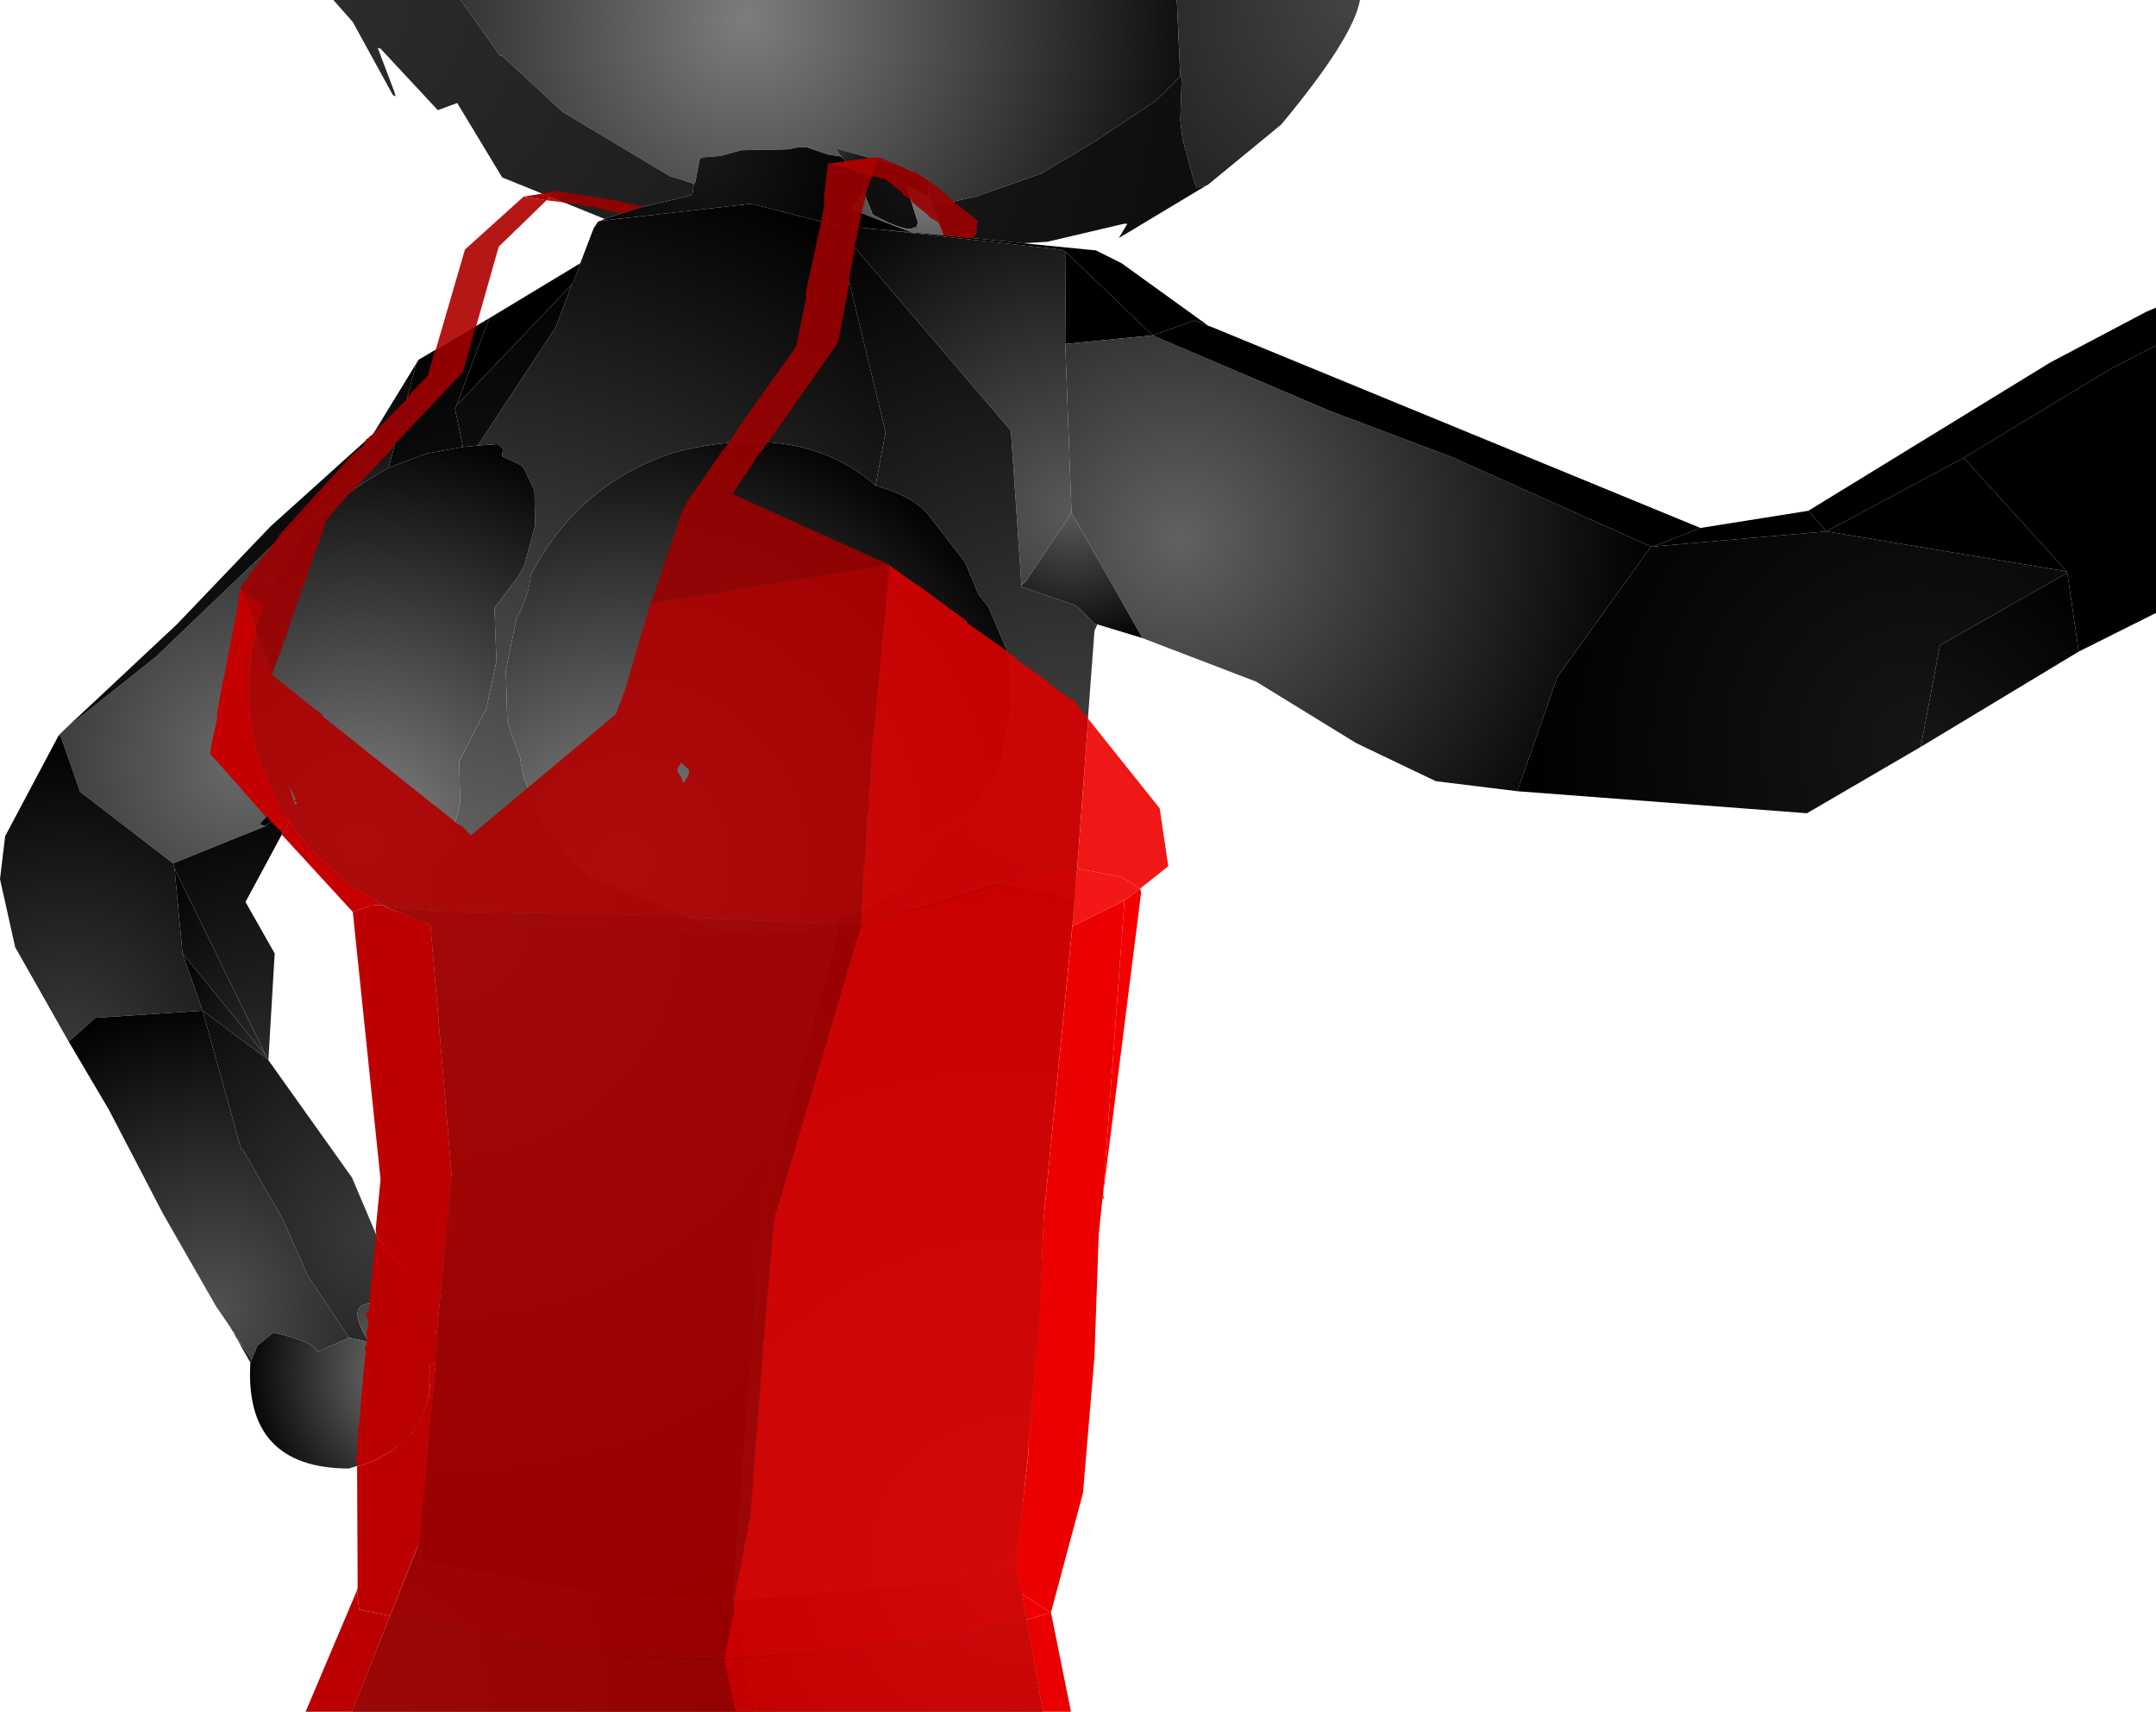 <?xml version="1.0" encoding="UTF-8" standalone="no"?>
<svg xmlns:xlink="http://www.w3.org/1999/xlink" height="299.1px" width="376.75px" xmlns="http://www.w3.org/2000/svg">
  <g transform="matrix(1.0, 0.0, 0.0, 1.0, 377.65, 300.0)">
    <path d="M-297.15 -300.0 L-172.0 -300.0 -171.4 -286.65 -175.65 -282.4 -186.4 -275.25 -195.75 -269.65 -207.15 -265.65 -214.65 -264.0 -215.4 -266.15 -215.4 -268.65 -215.9 -268.75 -219.75 -270.75 -225.15 -272.25 -231.75 -274.15 -230.65 -272.65 -233.0 -273.0 -236.65 -274.25 -238.25 -274.25 -240.0 -273.9 -248.15 -273.75 -251.75 -272.75 -255.0 -272.5 -255.4 -272.15 -256.15 -268.15 -256.4 -267.9 -260.65 -269.25 -279.4 -280.5 -289.9 -290.25 -290.25 -290.25 -297.15 -300.0" fill="url(#gradient0)" fill-rule="evenodd" stroke="none"/>
    <path d="M-172.0 -300.0 L-140.0 -300.0 Q-141.15 -293.4 -153.75 -278.25 L-166.65 -267.65 -166.75 -267.65 -168.5 -267.25 -168.9 -268.0 -171.0 -275.65 -171.4 -279.0 -171.15 -286.5 -171.4 -286.65 -172.0 -300.0" fill="url(#gradient1)" fill-rule="evenodd" stroke="none"/>
    <path d="M-272.0 -261.75 L-289.9 -269.0 -297.75 -282.0 -301.15 -280.75 -311.15 -291.5 -311.65 -291.65 -308.75 -284.0 -308.5 -283.15 -309.0 -283.4 -316.0 -296.15 -319.4 -300.0 -297.15 -300.0 -290.25 -290.25 -289.9 -290.25 -279.4 -280.5 -260.65 -269.25 -256.4 -267.9 -256.65 -266.0 -257.4 -265.75 -266.15 -263.65 -272.0 -261.75 M-166.75 -267.65 L-182.15 -258.4 -180.65 -260.9 -181.25 -260.9 -194.65 -257.75 -198.9 -257.5 -212.75 -258.9 -214.65 -264.0 -207.15 -265.65 -195.75 -269.65 -186.4 -275.25 -175.65 -282.4 -171.4 -286.65 -171.15 -286.5 -171.4 -279.0 -171.0 -275.65 -168.9 -268.0 -168.5 -267.25 -166.75 -267.65" fill="url(#gradient2)" fill-rule="evenodd" stroke="none"/>
    <path d="M-272.75 -261.4 L-272.0 -261.75 -266.15 -263.65 -257.4 -265.75 -256.65 -266.0 -256.4 -267.9 -256.15 -268.15 -255.4 -272.15 -255.0 -272.5 -251.75 -272.75 -248.15 -273.75 -240.0 -273.9 -238.25 -274.25 -236.65 -274.25 -233.0 -273.0 -230.65 -272.65 -226.75 -268.25 -226.75 -266.5 -228.75 -263.4 -231.65 -260.65 -246.4 -264.4 -272.75 -261.4" fill="url(#gradient3)" fill-rule="evenodd" stroke="none"/>
    <path d="M-226.75 -268.25 L-230.65 -272.65 -231.75 -274.15 -225.15 -272.25 -226.75 -268.25" fill="url(#gradient4)" fill-rule="evenodd" stroke="none"/>
    <path d="M-226.75 -266.5 L-226.75 -268.25 -225.15 -272.25 -219.75 -270.75 -215.9 -268.75 -216.15 -266.0 -218.75 -267.5 -219.15 -267.15 -217.25 -261.15 -217.5 -260.25 -217.9 -260.25 Q-219.15 -259.25 -225.15 -262.5 L-226.75 -266.5" fill="url(#gradient5)" fill-rule="evenodd" stroke="none"/>
    <path d="M-215.9 -268.75 L-215.4 -268.65 -215.4 -266.15 -215.65 -265.75 -216.15 -266.0 -215.9 -268.75" fill="url(#gradient6)" fill-rule="evenodd" stroke="none"/>
    <path d="M-214.65 -264.0 L-212.75 -258.9 -218.4 -259.4 -228.75 -263.4 -226.75 -266.5 -225.15 -262.5 Q-219.15 -259.25 -217.9 -260.25 L-217.5 -260.25 -217.25 -261.15 -219.15 -267.15 -218.75 -267.5 -216.15 -266.0 -215.65 -265.75 -215.4 -266.15 -214.65 -264.0" fill="url(#gradient7)" fill-rule="evenodd" stroke="none"/>
    <path d="M-228.75 -263.4 L-218.4 -259.4 -223.9 -259.9 -224.15 -259.9 -225.0 -260.0 -225.4 -260.0 -226.15 -260.15 -226.65 -260.15 -227.25 -260.25 -227.9 -260.25 -228.4 -260.4 -229.15 -260.4 -229.5 -260.5 -231.65 -260.65 -228.75 -263.4" fill="url(#gradient8)" fill-rule="evenodd" stroke="none"/>
    <path d="M-276.25 -254.0 L-273.9 -260.15 -273.15 -261.25 -272.9 -261.4 -272.75 -261.4 -246.4 -264.4 -231.65 -260.65 -231.4 -260.25 -232.75 -260.15 -231.15 -258.65 -222.9 -224.5 -224.65 -215.15 Q-237.75 -226.65 -260.0 -220.9 -276.65 -215.4 -284.9 -199.5 -285.15 -196.15 -287.4 -191.9 L-289.25 -182.9 -289.0 -173.9 -286.75 -167.5 -286.15 -164.15 -282.75 -156.25 -277.15 -149.0 -273.9 -146.4 -264.0 -142.75 -253.5 -138.0 -251.25 -137.5 -265.65 -137.75 -300.15 -139.25 -301.4 -138.65 -302.5 -141.9 -304.0 -144.65 Q-302.5 -145.65 -302.15 -149.25 L-299.65 -152.15 -297.65 -157.75 -297.25 -159.9 -297.4 -167.0 -292.65 -176.25 -290.9 -184.5 -291.25 -193.75 -287.0 -199.4 -286.0 -201.25 -284.15 -208.15 -284.25 -214.25 -286.0 -218.0 -286.65 -218.75 -289.9 -220.25 -289.75 -221.65 -290.75 -222.4 -294.15 -222.15 -280.5 -242.9 -277.75 -250.25 -277.5 -250.65 -276.25 -253.9 -276.25 -254.0 M-231.4 -139.65 L-231.25 -137.15 -237.9 -137.25 -233.25 -138.5 -231.4 -139.65 M-302.5 -138.4 L-302.15 -138.25 -302.4 -138.15 -302.5 -138.4" fill="url(#gradient9)" fill-rule="evenodd" stroke="none"/>
    <path d="M-292.15 -244.4 L-276.25 -254.0 -276.25 -253.9 -277.5 -250.65 -277.75 -250.25 -297.9 -229.15 -292.15 -244.4" fill="url(#gradient10)" fill-rule="evenodd" stroke="none"/>
    <path d="M-304.9 -236.5 L-304.5 -237.15 -292.15 -244.4 -297.9 -229.15 -298.15 -228.65 -296.75 -221.9 -303.15 -220.75 -309.75 -218.25 -304.9 -236.5" fill="url(#gradient11)" fill-rule="evenodd" stroke="none"/>
    <path d="M-367.4 -171.5 L-366.4 -172.5 -350.4 -185.25 -316.4 -217.75 -315.9 -218.65 -315.75 -218.75 -315.65 -219.0 -312.9 -223.65 -312.4 -224.25 -304.9 -236.5 -309.75 -218.25 Q-328.0 -208.25 -332.75 -191.4 -336.9 -173.0 -329.0 -159.25 L-331.15 -157.25 -332.25 -156.0 -331.25 -155.65 -347.4 -149.15 -363.65 -161.65 -367.0 -171.25 -367.4 -171.5" fill="url(#gradient12)" fill-rule="evenodd" stroke="none"/>
    <path d="M-312.75 -223.9 L-312.4 -224.25 -312.9 -223.65 -312.75 -223.9" fill="url(#gradient13)" fill-rule="evenodd" stroke="none"/>
    <path d="M-366.4 -172.5 L-346.75 -190.9 -330.4 -208.0 -312.75 -223.9 -312.9 -223.65 -315.65 -219.0 -315.75 -218.75 -315.9 -218.65 -316.4 -217.75 -350.4 -185.25 -366.4 -172.5" fill="url(#gradient14)" fill-rule="evenodd" stroke="none"/>
    <path d="M-223.9 -259.9 L-192.4 -256.4 -191.4 -256.0 -191.5 -239.9 -190.4 -210.4 -198.4 -198.4 -199.15 -197.75 -201.0 -224.75 -229.9 -258.65 -229.25 -259.65 -228.0 -259.75 -228.15 -260.0 -231.4 -260.25 -231.65 -260.65 -229.5 -260.5 -229.15 -260.4 -228.4 -260.4 -227.9 -260.25 -227.25 -260.25 -226.65 -260.15 -226.15 -260.15 -225.4 -260.0 -225.0 -260.0 -224.15 -259.9 -223.9 -259.9" fill="url(#gradient15)" fill-rule="evenodd" stroke="none"/>
    <path d="M-198.9 -257.5 L-186.15 -256.25 -181.65 -254.0 -166.4 -243.0 -168.9 -244.0 -176.25 -241.4 -191.4 -256.0 -192.4 -256.4 -223.9 -259.9 -218.4 -259.4 -212.75 -258.9 -198.9 -257.5" fill="url(#gradient16)" fill-rule="evenodd" stroke="none"/>
    <path d="M-191.4 -256.0 L-176.25 -241.4 -191.5 -239.9 -191.4 -256.0" fill="url(#gradient17)" fill-rule="evenodd" stroke="none"/>
    <path d="M-112.5 -161.75 L-126.75 -163.5 -140.65 -170.15 -158.15 -180.9 -178.0 -188.5 -190.4 -210.4 -191.5 -239.9 -176.25 -241.4 -145.4 -228.25 -124.0 -220.15 -89.15 -204.5 -105.5 -181.75 -112.5 -161.75" fill="url(#gradient18)" fill-rule="evenodd" stroke="none"/>
    <path d="M-231.15 -258.65 L-232.75 -260.15 -231.4 -260.25 -228.15 -260.0 -228.0 -259.75 -229.25 -259.65 -229.9 -258.65 -231.15 -258.65" fill="url(#gradient19)" fill-rule="evenodd" stroke="none"/>
    <path d="M-186.4 -189.75 L-189.9 -142.75 -193.65 -144.25 -203.4 -145.75 -231.25 -137.15 -231.4 -139.65 -227.0 -140.75 -220.5 -145.0 -215.15 -151.65 -214.4 -153.5 -207.25 -159.15 -202.9 -165.9 -201.0 -175.75 -201.25 -184.4 -201.65 -186.25 -204.9 -193.9 -206.65 -196.15 -209.0 -201.75 -215.4 -210.0 Q-218.0 -213.25 -224.65 -215.15 L-222.9 -224.5 -231.15 -258.65 -229.9 -258.65 -201.0 -224.75 -199.15 -197.75 -199.25 -197.5 -190.25 -194.4 Q-189.65 -194.5 -186.4 -191.0 L-186.4 -189.75" fill="url(#gradient20)" fill-rule="evenodd" stroke="none"/>
    <path d="M-224.65 -215.15 Q-218.0 -213.25 -215.4 -210.0 L-209.0 -201.75 -206.65 -196.15 -204.9 -193.9 -201.65 -186.25 -201.25 -184.4 -201.0 -175.75 -202.9 -165.9 -207.25 -159.15 -214.4 -153.5 -215.15 -151.65 -220.5 -145.0 -227.0 -140.75 -231.4 -139.65 -233.25 -138.5 -237.9 -137.25 -245.75 -136.75 -251.25 -137.5 -253.5 -138.0 -264.0 -142.75 -273.9 -146.4 -277.15 -149.0 -282.75 -156.25 -286.15 -164.15 -286.75 -167.5 -289.0 -173.9 -289.25 -182.9 -287.4 -191.9 Q-285.15 -196.15 -284.9 -199.5 -276.65 -215.4 -260.0 -220.9 -237.75 -226.65 -224.65 -215.15" fill="url(#gradient21)" fill-rule="evenodd" stroke="none"/>
    <path d="M-304.5 -30.0 L-301.5 -61.9 -301.75 -62.9 -301.4 -63.15 -301.4 -66.15 -298.75 -95.0 -302.4 -138.15 -302.15 -138.25 -301.4 -138.65 -300.15 -139.25 -265.65 -137.75 -251.25 -137.5 -245.75 -136.75 -237.9 -137.25 -231.25 -137.15 -244.15 -90.0 -249.65 -20.4 -270.5 -21.0 -304.0 -27.25 -304.0 -29.0 -304.5 -30.0" fill="url(#gradient22)" fill-rule="evenodd" stroke="none"/>
    <path d="M-309.75 -218.25 L-303.15 -220.75 -296.75 -221.9 -294.15 -222.15 -290.75 -222.4 -289.75 -221.65 -289.9 -220.25 -286.65 -218.75 -286.0 -218.0 -284.25 -214.25 -284.15 -208.15 -286.0 -201.25 -287.0 -199.4 -291.25 -193.75 -290.9 -184.5 -292.65 -176.25 -297.4 -167.0 -297.25 -159.9 -297.65 -157.75 -299.65 -152.15 -302.15 -149.25 Q-302.5 -145.65 -304.0 -144.65 L-302.5 -141.9 -301.4 -138.65 -302.15 -138.25 -302.5 -138.4 Q-320.75 -144.9 -327.15 -156.5 L-328.25 -158.15 -328.75 -158.9 -329.0 -159.25 Q-336.9 -173.0 -332.75 -191.4 -328.0 -208.25 -309.75 -218.25" fill="url(#gradient23)" fill-rule="evenodd" stroke="none"/>
    <path d="M-296.75 -221.9 L-298.15 -228.65 -297.9 -229.15 -277.75 -250.25 -280.5 -242.9 -294.15 -222.15 -296.75 -221.9" fill="url(#gradient24)" fill-rule="evenodd" stroke="none"/>
    <path d="M-80.5 -207.75 L-88.75 -204.5 -89.15 -204.5 -124.0 -220.15 -145.4 -228.25 -176.25 -241.4 -168.9 -244.0 -166.4 -243.0 -166.25 -243.0 -80.5 -207.75" fill="url(#gradient25)" fill-rule="evenodd" stroke="none"/>
    <path d="M-88.75 -204.5 L-58.5 -207.15 -16.5 -200.15 -16.4 -199.9 -38.65 -187.25 -42.0 -169.5 -61.9 -157.9 -112.5 -161.75 -105.5 -181.75 -89.15 -204.5 -88.75 -204.5" fill="url(#gradient26)" fill-rule="evenodd" stroke="none"/>
    <path d="M-178.0 -188.5 L-185.9 -190.9 -186.25 -191.0 -186.4 -191.0 Q-189.65 -194.5 -190.25 -194.4 L-199.25 -197.5 -199.15 -197.75 -198.4 -198.4 -190.4 -210.4 -178.0 -188.5" fill="url(#gradient27)" fill-rule="evenodd" stroke="none"/>
    <path d="M-61.65 -210.75 L-58.5 -207.15 -88.75 -204.5 -80.5 -207.75 -61.65 -210.75" fill="url(#gradient28)" fill-rule="evenodd" stroke="none"/>
    <path d="M-58.5 -207.15 L-61.65 -210.75 -19.4 -236.65 -2.65 -245.5 -0.9 -246.25 -0.9 -239.65 -8.9 -235.5 -34.5 -220.0 -58.5 -207.15" fill="url(#gradient29)" fill-rule="evenodd" stroke="none"/>
    <path d="M-34.5 -220.0 L-8.9 -235.5 -0.9 -239.65 -0.9 -192.9 -14.4 -186.15 -16.4 -199.9 -16.5 -200.15 -34.5 -220.0" fill="url(#gradient30)" fill-rule="evenodd" stroke="none"/>
    <path d="M-58.5 -207.15 L-34.5 -220.0 -16.5 -200.15 -58.5 -207.15" fill="url(#gradient31)" fill-rule="evenodd" stroke="none"/>
    <path d="M-16.4 -199.9 L-14.4 -186.15 -42.0 -169.5 -38.65 -187.25 -16.4 -199.9" fill="url(#gradient32)" fill-rule="evenodd" stroke="none"/>
    <path d="M-185.9 -190.9 L-186.4 -189.75 -186.4 -191.0 -186.25 -191.0 -185.9 -190.9" fill="url(#gradient33)" fill-rule="evenodd" stroke="none"/>
    <path d="M-365.65 -118.0 L-375.0 -134.5 -377.65 -146.4 -376.75 -153.9 -367.4 -171.5 -367.0 -171.25 -363.65 -161.65 -347.4 -149.15 -347.15 -148.25 -345.75 -133.4 -342.25 -123.4 -361.0 -122.15 -365.65 -118.0" fill="url(#gradient34)" fill-rule="evenodd" stroke="none"/>
    <path d="M-336.75 -67.0 L-336.75 -67.15 -337.0 -67.4 -337.5 -68.25 -339.9 -71.75 -349.15 -87.9 -358.65 -106.15 -365.65 -118.0 -361.0 -122.15 -342.25 -123.4 -335.5 -99.15 -335.15 -99.0 -328.25 -87.0 -323.9 -77.15 -316.65 -66.25 -322.25 -63.75 Q-322.5 -65.5 -329.9 -67.15 L-332.65 -64.9 -333.65 -62.5 -335.0 -64.4 -336.75 -67.0" fill="url(#gradient35)" fill-rule="evenodd" stroke="none"/>
    <path d="M-342.25 -123.4 L-345.75 -133.4 -331.15 -115.5 -331.0 -115.0 -342.25 -123.4" fill="url(#gradient36)" fill-rule="evenodd" stroke="none"/>
    <path d="M-345.75 -133.4 L-347.15 -148.25 -331.15 -115.5 -345.75 -133.4" fill="url(#gradient37)" fill-rule="evenodd" stroke="none"/>
    <path d="M-328.25 -158.15 L-327.15 -156.5 -334.75 -142.4 -329.65 -133.4 -330.75 -114.75 -331.0 -115.0 -331.15 -115.5 -347.15 -148.25 -347.4 -149.15 -331.25 -155.65 -328.25 -158.15" fill="url(#gradient38)" fill-rule="evenodd" stroke="none"/>
    <path d="M-328.75 -158.9 L-328.25 -158.15 -331.25 -155.65 -332.25 -156.0 -331.15 -157.25 -328.75 -158.9" fill="url(#gradient39)" fill-rule="evenodd" stroke="none"/>
    <path d="M-329.0 -159.25 L-328.75 -158.9 -331.15 -157.25 -329.0 -159.25" fill="url(#gradient40)" fill-rule="evenodd" stroke="none"/>
    <path d="M-330.75 -114.75 L-316.15 -94.25 -311.65 -83.65 -303.9 -74.0 -301.4 -66.15 -301.4 -63.15 -301.75 -62.9 -303.15 -63.15 Q-306.5 -71.4 -311.9 -72.25 -317.75 -72.65 -313.15 -65.5 L-316.65 -66.25 -323.9 -77.15 -328.25 -87.0 -335.15 -99.0 -335.5 -99.15 -342.25 -123.4 -331.0 -115.0 -330.75 -114.75" fill="url(#gradient41)" fill-rule="evenodd" stroke="none"/>
    <path d="M-189.9 -142.75 L-195.25 -88.0 -196.0 -67.9 -199.9 -26.75 -215.4 -23.4 -249.65 -20.4 -244.15 -90.0 -231.25 -137.15 -203.4 -145.75 -193.65 -144.25 -189.9 -142.75" fill="url(#gradient42)" fill-rule="evenodd" stroke="none"/>
    <path d="M-199.9 -26.75 L-195.4 -0.9 -245.5 -0.9 -249.65 -20.4 -215.4 -23.4 -199.9 -26.75" fill="url(#gradient43)" fill-rule="evenodd" stroke="none"/>
    <path d="M-336.15 -65.9 L-336.15 -66.0 -336.4 -66.25 -336.75 -67.0 -335.0 -64.4 -336.15 -65.9" fill="url(#gradient44)" fill-rule="evenodd" stroke="none"/>
    <path d="M-333.9 -61.9 L-336.15 -65.9 -335.0 -64.4 -333.65 -62.5 -333.9 -61.9" fill="url(#gradient45)" fill-rule="evenodd" stroke="none"/>
    <path d="M-302.65 -61.5 Q-301.15 -47.65 -316.75 -43.4 -335.0 -43.5 -333.9 -61.9 L-333.65 -62.5 -332.65 -64.9 -329.9 -67.15 Q-322.5 -65.5 -322.25 -63.75 L-316.65 -66.25 -313.15 -65.5 Q-317.75 -72.65 -311.9 -72.25 -306.5 -71.4 -303.15 -63.15 L-302.65 -61.5" fill="url(#gradient46)" fill-rule="evenodd" stroke="none"/>
    <path d="M-301.5 -61.9 L-302.65 -61.5 -303.15 -63.15 -301.75 -62.9 -301.5 -61.9" fill="url(#gradient47)" fill-rule="evenodd" stroke="none"/>
    <path d="M-245.5 -0.9 L-316.15 -0.9 -304.5 -30.0 -304.0 -29.0 -304.0 -27.25 -270.5 -21.0 -249.65 -20.4 -245.5 -0.9" fill="url(#gradient48)" fill-rule="evenodd" stroke="none"/>
    <path d="M-233.0 -271.4 L-225.75 -272.4 -224.0 -272.5 -224.25 -272.0 -225.25 -269.15 -228.25 -269.9 -228.5 -270.15 -233.0 -271.4" fill="#a90000" fill-rule="evenodd" stroke="none"/>
    <path d="M-224.0 -272.5 L-219.5 -270.65 -219.5 -270.5 -218.15 -270.0 -217.75 -270.0 -214.4 -267.75 -211.75 -265.5 -211.0 -264.75 -206.75 -261.4 -206.9 -261.0 -207.0 -259.15 -207.65 -258.4 -210.0 -258.5 -210.65 -258.65 -212.75 -258.9 -213.65 -261.15 -215.15 -262.0 -215.75 -262.65 -218.25 -264.65 -218.4 -264.9 -218.4 -265.15 -218.65 -265.25 -219.75 -265.9 -219.9 -266.25 -222.9 -268.65 -224.9 -269.15 -225.25 -269.15 -225.4 -268.9 -226.4 -266.15 -226.4 -265.5 -227.15 -262.75 -227.15 -262.65 -227.9 -258.65 -228.4 -256.9 -228.25 -256.5 -229.25 -251.65 -229.25 -250.4 -231.15 -240.4 -231.65 -239.5 -243.65 -222.4 -243.75 -222.4 -244.65 -221.0 -244.9 -220.9 -247.4 -217.0 -247.65 -216.75 -249.65 -213.65 -238.75 -208.75 -238.25 -208.65 -238.0 -208.4 -222.4 -201.4 -248.4 -197.15 -249.0 -196.9 -263.9 -194.65 -262.4 -198.9 -262.5 -199.15 -262.25 -199.4 -258.4 -210.9 -256.65 -213.75 -256.4 -214.0 -251.25 -221.5 -251.0 -221.65 -249.25 -224.25 -249.15 -224.5 -238.5 -239.5 -236.75 -248.15 -236.9 -248.65 -234.15 -261.25 -234.15 -261.4 -233.65 -264.0 -233.65 -265.65 -233.0 -271.4 -228.5 -270.15 -228.25 -269.9 -225.25 -269.15 -224.25 -272.0 -224.0 -272.5 M-280.5 -266.65 L-270.15 -265.0 -269.9 -264.9 -265.25 -263.9 -265.75 -263.65 -269.25 -262.65 -274.15 -263.9 -278.65 -264.5 -279.25 -264.65 -281.5 -265.65 -280.5 -266.65" fill="#9b0000" fill-opacity="0.91" fill-rule="evenodd" stroke="none"/>
    <path d="M-222.4 -201.4 L-222.25 -201.25 -222.25 -200.5 -222.5 -198.9 -222.5 -198.5 -223.25 -190.5 -223.5 -189.15 -223.4 -189.0 -225.0 -171.65 -225.25 -170.4 -225.65 -162.25 -225.9 -161.9 -225.75 -159.4 -226.15 -157.5 -226.5 -149.25 -226.75 -148.4 -226.9 -143.65 -227.0 -143.65 -227.0 -141.75 -227.15 -140.75 -227.25 -138.25 -265.5 -140.15 -301.15 -140.75 -301.4 -140.9 -302.15 -140.9 -304.25 -141.15 -304.75 -141.25 -308.5 -141.5 -309.15 -141.65 -309.75 -141.65 -310.65 -141.75 -311.0 -141.9 -311.15 -142.15 -317.65 -146.15 -318.15 -146.75 -323.9 -152.15 -324.25 -152.75 -327.15 -156.5 -329.0 -159.25 -329.0 -159.75 -332.25 -166.9 -332.25 -167.25 -332.5 -167.65 -333.0 -169.4 -334.0 -175.25 -333.9 -176.25 -334.0 -176.75 -334.15 -183.75 -333.75 -184.75 -333.9 -185.0 -332.9 -189.65 -332.15 -188.25 -332.25 -187.75 -331.25 -185.5 -331.15 -185.4 -331.15 -185.0 -330.0 -182.5 -330.0 -182.0 -322.5 -176.0 -321.4 -175.25 -321.15 -174.75 -301.9 -159.4 -301.65 -159.25 -298.25 -156.5 -298.25 -156.4 -296.65 -155.4 -295.4 -154.0 -270.0 -175.25 -268.65 -178.9 -268.5 -179.15 -265.5 -189.5 -265.4 -189.75 -264.15 -194.0 -263.9 -194.65 -249.0 -196.9 -248.4 -197.15 -222.4 -201.4 M-326.25 -159.9 L-326.0 -159.4 -325.75 -159.75 -326.0 -159.9 -326.25 -160.0 -326.0 -160.4 -327.25 -162.9 -326.25 -160.0 -326.25 -159.9 M-258.65 -164.25 L-258.25 -163.25 -258.15 -163.25 -257.5 -164.25 -257.4 -164.5 -257.25 -164.75 -257.25 -165.5 -258.65 -166.75 -258.9 -166.25 -259.0 -166.15 -259.15 -165.9 -259.25 -165.65 -259.25 -165.15 -258.65 -164.25" fill="#b00000" fill-opacity="0.91" fill-rule="evenodd" stroke="none"/>
    <path d="M-283.0 -266.15 L-280.5 -266.65 -281.5 -265.65 -283.0 -266.15" fill="#ac0000" fill-rule="evenodd" stroke="none"/>
    <path d="M-286.15 -265.65 L-283.0 -266.15 -281.5 -265.65 -282.15 -265.0 -286.15 -265.65" fill="#ad0000" fill-rule="evenodd" stroke="none"/>
    <path d="M-301.5 -238.9 L-296.4 -256.4 -286.15 -265.65 -282.15 -265.0 -290.5 -256.9 -294.4 -243.15 -294.5 -243.0 -301.5 -238.9" fill="#ae0000" fill-opacity="0.91" fill-rule="evenodd" stroke="none"/>
    <path d="M-335.65 -197.0 L-335.4 -197.9 -334.25 -199.0 -334.25 -199.4 -329.15 -205.9 -328.75 -206.65 -316.0 -220.65 -314.15 -222.15 -313.65 -223.25 -313.25 -223.5 -312.9 -223.9 -312.75 -223.9 -312.4 -224.25 -312.25 -224.5 -306.65 -230.15 -306.25 -230.9 -302.75 -234.5 -302.75 -234.9 -301.65 -238.75 -301.5 -238.9 -294.5 -243.0 -296.75 -235.0 -308.65 -222.4 -309.0 -221.75 -315.65 -214.65 -315.9 -214.25 -316.65 -213.75 -320.5 -209.25 -320.75 -209.0 -320.75 -208.65 -322.25 -204.25 -322.5 -203.9 -324.65 -197.5 -324.9 -197.0 -327.9 -188.15 -328.25 -187.65 -328.15 -187.4 -330.0 -182.5 -331.15 -185.0 -331.15 -185.4 -331.25 -185.5 -332.25 -187.75 -332.15 -188.25 -332.9 -189.65 -332.9 -190.4 -332.65 -191.9 -332.4 -192.15 -332.0 -193.0 -331.65 -194.15 -333.4 -195.4 -333.65 -195.75 -335.25 -196.75 -335.65 -197.0" fill="#9e0000" fill-opacity="0.91" fill-rule="evenodd" stroke="none"/>
    <path d="M-279.25 -264.65 L-282.15 -265.0 -281.5 -265.65 -279.25 -264.65" fill="#ab0000" fill-opacity="0.91" fill-rule="evenodd" stroke="none"/>
    <path d="M-328.25 -154.4 L-330.25 -156.4 -330.9 -157.25 -331.15 -157.25 -340.9 -168.25 -340.75 -169.65 -339.65 -174.65 -339.75 -175.25 -338.65 -181.25 -338.5 -181.65 -335.9 -195.25 -336.0 -195.65 -335.65 -197.0 -335.25 -196.75 -332.9 -190.4 -332.9 -189.65 -333.9 -185.0 -333.75 -184.75 -334.15 -183.75 -334.0 -176.75 -333.9 -176.25 -334.0 -175.25 -333.0 -169.4 -332.5 -167.65 -332.25 -167.25 -332.25 -166.9 -329.0 -159.75 -329.0 -159.25 -327.15 -156.5 -328.25 -154.4" fill="#c40000" fill-rule="evenodd" stroke="none"/>
    <path d="M-316.0 -140.65 L-328.4 -154.15 -328.25 -154.4 -327.15 -156.5 -324.25 -152.75 -323.9 -152.15 -318.15 -146.75 -317.65 -146.15 -311.15 -142.15 -311.0 -141.9 -313.0 -141.75 -316.0 -140.65" fill="#c60000" fill-rule="evenodd" stroke="none"/>
    <path d="M-335.25 -196.75 L-333.65 -195.75 -333.4 -195.4 -331.65 -194.15 -332.0 -193.0 -332.4 -192.15 -332.65 -191.9 -332.9 -190.4 -335.25 -196.75" fill="#b10000" fill-rule="evenodd" stroke="none"/>
    <path d="M-222.25 -201.25 L-217.75 -198.0 -217.25 -197.75 -208.75 -191.5 -208.65 -191.15 -201.9 -186.4 -201.5 -185.9 -200.15 -185.15 -200.0 -184.75 -195.0 -181.25 -194.75 -180.9 -191.15 -178.25 -190.0 -177.65 -188.9 -176.25 -188.65 -175.65 -187.65 -174.75 -187.5 -174.4 -189.4 -148.25 -192.0 -148.75 -202.15 -145.75 -203.0 -145.4 -225.15 -138.9 -225.25 -138.9 -226.4 -138.5 -226.9 -138.4 -227.25 -138.25 -227.15 -140.75 -227.0 -141.75 -227.0 -143.65 -226.9 -143.65 -226.75 -148.4 -226.5 -149.25 -226.15 -157.5 -225.75 -159.4 -225.9 -161.9 -225.65 -162.25 -225.25 -170.4 -225.0 -171.65 -223.4 -189.0 -223.5 -189.15 -223.25 -190.5 -222.5 -198.5 -222.5 -198.9 -222.25 -200.5 -222.25 -201.25" fill="#d80000" fill-opacity="0.91" fill-rule="evenodd" stroke="none"/>
    <path d="M-227.25 -138.25 L-226.9 -138.4 -226.4 -138.5 -225.25 -138.9 -225.15 -138.9 -203.0 -145.4 -202.15 -145.75 -192.0 -148.75 -189.4 -148.25 -189.9 -144.4 -189.9 -142.75 -190.15 -140.5 -190.0 -140.25 -190.25 -140.0 -190.15 -138.9 -190.25 -138.15 -195.25 -87.4 -196.15 -67.5 -198.0 -47.15 -197.9 -46.25 -200.15 -26.65 -199.0 -21.4 -198.25 -17.0 -203.4 -15.65 -203.75 -15.65 -210.4 -14.0 -210.75 -14.0 -211.15 -13.9 -219.4 -12.9 -220.0 -12.75 -223.0 -12.4 -228.5 -12.0 -228.5 -11.65 -247.5 -10.4 -247.75 -10.25 -251.15 -10.0 -249.4 -18.9 -249.4 -20.0 -249.5 -20.25 -249.4 -20.4 -246.5 -35.25 -246.0 -41.75 -246.15 -42.15 -245.9 -43.65 -244.25 -64.75 -244.4 -65.15 -244.15 -66.65 -242.4 -86.9 -242.25 -87.4 -242.25 -87.75 -242.0 -88.15 -241.9 -88.65 -241.75 -89.0 -241.75 -89.4 -241.5 -89.9 -241.15 -91.15 -241.0 -91.5 -240.9 -92.0 -240.75 -92.4 -240.65 -92.9 -240.5 -93.25 -239.9 -95.4 -239.75 -95.75 -239.65 -96.25 -239.5 -96.65 -239.4 -97.15 -239.25 -97.5 -238.75 -99.15 -238.65 -99.65 -238.5 -100.0 -238.4 -100.5 -237.65 -103.0 -237.5 -103.4 -237.4 -103.9 -237.25 -104.25 -237.15 -104.75 -237.0 -105.15 -236.65 -106.4 -236.5 -106.75 -236.4 -107.25 -236.25 -107.65 -236.15 -108.15 -236.0 -108.5 -235.4 -110.65 -235.25 -111.0 -235.15 -111.5 -235.0 -111.9 -234.9 -112.4 -234.75 -112.75 -234.15 -114.9 -234.0 -115.25 -233.9 -115.75 -233.0 -118.65 -232.9 -119.15 -232.75 -119.5 -232.65 -120.0 -232.5 -120.4 -231.9 -122.5 -231.75 -122.9 -231.65 -123.4 -231.5 -123.75 -230.9 -125.9 -230.75 -126.25 -230.65 -126.75 -230.5 -127.15 -230.4 -127.65 -230.25 -128.0 -229.65 -130.15 -229.65 -130.75 -229.4 -131.0 -228.5 -133.9 -228.4 -134.4 -228.25 -134.75 -228.15 -135.25 -227.25 -138.15 -227.25 -138.25" fill="#dd0000" fill-opacity="0.91" fill-rule="evenodd" stroke="none"/>
    <path d="M-187.5 -174.4 L-175.0 -158.75 -173.5 -148.65 -178.4 -144.75 -181.65 -146.75 -189.4 -148.25 -187.5 -174.4" fill="#ee0000" fill-opacity="0.91" fill-rule="evenodd" stroke="none"/>
    <path d="M-190.25 -138.15 L-190.15 -138.9 -190.25 -140.0 -190.0 -140.25 -190.15 -140.5 -189.9 -142.75 -189.9 -144.4 -189.4 -148.25 -181.65 -146.75 -178.4 -144.75 -181.15 -142.65 -190.25 -138.15" fill="#f30000" fill-opacity="0.91" fill-rule="evenodd" stroke="none"/>
    <path d="M-185.0 -90.5 L-185.65 -84.4 -186.4 -62.9 -188.4 -39.15 -194.0 -18.25 -199.0 -21.4 -200.15 -26.65 -197.9 -46.25 -198.0 -47.15 -196.15 -67.5 -195.25 -87.4 -190.25 -138.15 -181.15 -142.65 -184.9 -91.25 -185.0 -90.5" fill="#ed0000" fill-rule="evenodd" stroke="none"/>
    <path d="M-178.4 -144.75 L-178.25 -144.0 -184.9 -91.25 -184.75 -90.65 -185.0 -90.5 -184.9 -91.25 -181.15 -142.65 -178.4 -144.75" fill="#f40000" fill-rule="evenodd" stroke="none"/>
    <path d="M-315.25 -22.15 L-315.15 -22.75 -315.25 -43.75 -314.9 -43.9 -314.65 -43.9 -312.25 -44.75 -309.25 -46.5 -309.0 -46.75 -308.4 -47.15 -306.4 -49.25 -305.65 -49.65 -305.5 -50.65 -304.4 -51.75 -303.5 -53.65 -302.65 -56.25 -302.75 -56.65 -302.5 -57.65 -302.75 -59.4 -302.5 -60.25 -302.65 -60.5 -302.65 -61.5 -301.5 -61.9 -301.5 -61.65 -303.25 -41.25 -303.4 -40.4 -303.4 -39.9 -304.5 -29.75 -304.75 -29.65 -309.5 -17.65 -314.9 -18.75 -315.25 -22.15 M-311.9 -84.25 L-312.0 -85.15 -311.15 -93.9 -316.0 -140.65 -313.0 -141.75 -311.0 -141.9 -310.65 -141.75 -310.25 -141.5 -303.75 -139.0 -302.5 -138.4 -302.4 -138.15 -298.75 -95.0 -298.75 -93.65 -301.4 -66.15 -304.25 -74.25 -311.65 -83.65 -311.9 -84.25" fill="#bd0000" fill-rule="evenodd" stroke="none"/>
    <path d="M-227.25 -138.25 L-227.25 -138.15 -228.15 -135.25 -228.25 -134.75 -228.4 -134.4 -228.5 -133.9 -229.4 -131.0 -229.65 -130.75 -229.65 -130.15 -230.25 -128.0 -230.4 -127.65 -230.5 -127.15 -230.65 -126.75 -230.75 -126.25 -230.9 -125.9 -231.5 -123.75 -231.65 -123.4 -231.75 -122.9 -231.9 -122.5 -232.5 -120.4 -232.65 -120.0 -232.75 -119.5 -232.9 -119.15 -233.0 -118.65 -233.9 -115.75 -234.0 -115.25 -234.15 -114.9 -234.75 -112.75 -234.9 -112.4 -235.0 -111.9 -235.15 -111.5 -235.25 -111.0 -235.4 -110.65 -236.0 -108.5 -236.15 -108.15 -236.25 -107.65 -236.4 -107.25 -236.5 -106.75 -236.65 -106.4 -237.0 -105.15 -237.15 -104.75 -237.25 -104.25 -237.4 -103.9 -237.5 -103.4 -237.65 -103.0 -238.4 -100.5 -238.5 -100.0 -238.65 -99.65 -238.75 -99.15 -239.25 -97.5 -239.4 -97.15 -239.5 -96.65 -239.65 -96.25 -239.75 -95.75 -239.9 -95.4 -240.5 -93.25 -240.65 -92.9 -240.75 -92.4 -240.9 -92.0 -241.0 -91.5 -241.15 -91.15 -241.5 -89.9 -241.75 -89.4 -241.75 -89.0 -241.9 -88.65 -242.0 -88.15 -242.25 -87.75 -242.25 -87.4 -242.4 -86.9 -244.15 -66.65 -244.4 -65.15 -244.25 -64.75 -245.9 -43.65 -246.15 -42.15 -246.0 -41.75 -246.5 -35.25 -249.4 -20.4 -249.5 -20.25 -249.4 -20.0 -249.4 -18.9 -251.15 -10.0 -276.15 -10.9 -305.15 -16.75 -305.5 -16.75 -309.5 -17.65 -304.75 -29.65 -304.5 -29.75 -303.4 -39.9 -303.4 -40.4 -303.25 -41.25 -301.5 -61.65 -301.5 -61.9 -301.75 -62.9 -301.4 -63.15 -301.25 -65.9 -301.4 -66.15 -298.75 -93.65 -298.75 -95.0 -302.4 -138.15 -302.5 -138.4 -303.75 -139.0 -310.25 -141.5 -310.65 -141.75 -309.75 -141.65 -309.15 -141.65 -308.5 -141.5 -304.75 -141.25 -304.25 -141.15 -302.15 -140.9 -301.4 -140.9 -301.15 -140.75 -265.5 -140.15 -227.25 -138.25" fill="#a70000" fill-opacity="0.91" fill-rule="evenodd" stroke="none"/>
    <path d="M-315.25 -43.75 L-315.25 -44.25 -315.4 -44.9 -315.65 -45.0 -315.4 -45.25 -315.15 -45.9 -315.25 -46.15 -315.15 -48.5 -315.0 -49.0 -315.15 -50.0 -314.9 -51.0 -314.0 -61.65 -313.9 -61.9 -313.9 -62.9 -313.75 -63.25 -313.9 -64.65 -313.65 -64.9 -313.65 -65.5 -313.5 -66.0 -313.65 -66.75 -313.5 -67.65 -313.4 -67.9 -313.25 -69.15 -313.65 -70.15 -313.65 -70.4 -313.0 -71.4 -313.15 -71.9 -313.0 -72.15 -313.15 -72.25 -312.0 -83.65 -312.0 -83.75 -312.15 -84.15 -311.9 -84.25 -311.65 -83.65 -304.25 -74.25 -301.4 -66.15 -301.25 -65.9 -301.4 -63.15 -301.75 -62.9 -301.5 -61.9 -302.65 -61.5 -302.65 -60.5 -302.5 -60.25 -302.75 -59.4 -302.5 -57.65 -302.75 -56.65 -302.65 -56.25 -303.5 -53.65 -304.4 -51.75 -305.5 -50.65 -305.65 -49.65 -306.4 -49.25 -308.4 -47.15 -309.0 -46.75 -309.25 -46.5 -312.25 -44.75 -314.65 -43.9 -314.9 -43.9 -315.25 -43.75" fill="#bb0000" fill-rule="evenodd" stroke="none"/>
    <path d="M-195.4 -0.9 L-249.15 -0.9 -251.15 -10.0 -247.75 -10.25 -247.5 -10.4 -228.5 -11.65 -228.5 -12.0 -223.0 -12.4 -220.0 -12.75 -219.4 -12.9 -211.15 -13.9 -210.75 -14.0 -210.4 -14.0 -203.75 -15.65 -203.4 -15.65 -198.25 -17.0 -195.4 -0.9" fill="#d70000" fill-opacity="0.91" fill-rule="evenodd" stroke="none"/>
    <path d="M-198.25 -17.0 L-199.0 -21.4 -194.0 -18.25 -198.25 -17.0" fill="#ef0000" fill-rule="evenodd" stroke="none"/>
    <path d="M-316.15 -0.9 L-324.25 -0.9 -315.25 -22.15 -314.9 -18.75 -309.5 -17.65 -316.15 -0.9" fill="#ba0000" fill-rule="evenodd" stroke="none"/>
    <path d="M-194.0 -18.25 L-190.5 -0.9 -195.4 -0.9 -198.25 -17.0 -194.0 -18.25" fill="#ea0000" fill-rule="evenodd" stroke="none"/>
    <path d="M-249.15 -0.9 L-316.15 -0.9 -309.5 -17.65 -305.5 -16.75 -305.15 -16.75 -276.15 -10.9 -251.15 -10.0 -249.15 -0.9" fill="#a40000" fill-opacity="0.91" fill-rule="evenodd" stroke="none"/>
  </g>
  <defs>
    <radialGradient cx="0" cy="0" gradientTransform="matrix(0.1, 0.0, 0.0, 0.1, -247.05, -296.7)" gradientUnits="userSpaceOnUse" id="gradient0" r="819.2" spreadMethod="pad">
      <stop offset="0.0" stop-color="#7d7d7d"/>
      <stop offset="1.0" stop-color="#070707"/>
    </radialGradient>
    <radialGradient cx="0" cy="0" gradientTransform="matrix(0.053, 0.0, 0.0, 0.053, -140.05, -300.0)" gradientUnits="userSpaceOnUse" id="gradient1" r="819.2" spreadMethod="pad">
      <stop offset="0.0" stop-color="#444444"/>
      <stop offset="1.0" stop-color="#242424"/>
    </radialGradient>
    <radialGradient cx="0" cy="0" gradientTransform="matrix(0.191, 0.0, 0.0, 0.191, -319.4, -300.0)" gradientUnits="userSpaceOnUse" id="gradient2" r="819.2" spreadMethod="pad">
      <stop offset="0.0" stop-color="#2c2c2c"/>
      <stop offset="1.0" stop-color="#0d0d0d"/>
    </radialGradient>
    <radialGradient cx="0" cy="0" gradientTransform="matrix(0.037, 0.0, 0.0, 0.037, -255.05, -273.25)" gradientUnits="userSpaceOnUse" id="gradient3" r="819.2" spreadMethod="pad">
      <stop offset="0.0" stop-color="#181818"/>
      <stop offset="1.0" stop-color="#000000"/>
    </radialGradient>
    <radialGradient cx="0" cy="0" gradientTransform="matrix(0.023, 0.0, 0.0, 0.023, -238.85, -282.4)" gradientUnits="userSpaceOnUse" id="gradient4" r="819.2" spreadMethod="pad">
      <stop offset="0.0" stop-color="#797979"/>
      <stop offset="1.0" stop-color="#000000"/>
    </radialGradient>
    <radialGradient cx="0" cy="0" gradientTransform="matrix(0.317, 0.0, 0.0, 0.317, -215.35, -270.2)" gradientUnits="userSpaceOnUse" id="gradient5" r="819.2" spreadMethod="pad">
      <stop offset="0.0" stop-color="#101010"/>
      <stop offset="1.0" stop-color="#000000"/>
    </radialGradient>
    <radialGradient cx="0" cy="0" gradientTransform="matrix(0.325, 0.0, 0.0, 0.325, -215.4, -276.9)" gradientUnits="userSpaceOnUse" id="gradient6" r="819.2" spreadMethod="pad">
      <stop offset="0.0" stop-color="#1a1a1a"/>
      <stop offset="1.0" stop-color="#0b0b0b"/>
    </radialGradient>
    <radialGradient cx="0" cy="0" gradientTransform="matrix(0.039, 0.0, 0.0, 0.039, -215.4, -265.95)" gradientUnits="userSpaceOnUse" id="gradient7" r="819.2" spreadMethod="pad">
      <stop offset="0.0" stop-color="#7b7b7b"/>
      <stop offset="1.0" stop-color="#090909"/>
    </radialGradient>
    <radialGradient cx="0" cy="0" gradientTransform="matrix(0.047, 0.0, 0.0, 0.047, -228.95, -263.45)" gradientUnits="userSpaceOnUse" id="gradient8" r="819.2" spreadMethod="pad">
      <stop offset="0.0" stop-color="#000000"/>
      <stop offset="1.0" stop-color="#000000"/>
    </radialGradient>
    <radialGradient cx="0" cy="0" gradientTransform="matrix(0.17, 0.0, 0.0, 0.17, -299.95, -139.3)" gradientUnits="userSpaceOnUse" id="gradient9" r="819.2" spreadMethod="pad">
      <stop offset="0.0" stop-color="#6a6a6a"/>
      <stop offset="1.0" stop-color="#000000"/>
    </radialGradient>
    <radialGradient cx="0" cy="0" gradientTransform="matrix(0.047, 0.0, 0.0, 0.047, -271.65, -256.9)" gradientUnits="userSpaceOnUse" id="gradient10" r="819.2" spreadMethod="pad">
      <stop offset="0.0" stop-color="#000000"/>
      <stop offset="1.0" stop-color="#000000"/>
    </radialGradient>
    <radialGradient cx="0" cy="0" gradientTransform="matrix(0.058, 0.0, 0.0, 0.058, -292.15, -197.2)" gradientUnits="userSpaceOnUse" id="gradient11" r="819.2" spreadMethod="pad">
      <stop offset="0.0" stop-color="#171717"/>
      <stop offset="1.0" stop-color="#000000"/>
    </radialGradient>
    <radialGradient cx="0" cy="0" gradientTransform="matrix(0.094, 0.0, 0.0, 0.094, -335.15, -166.8)" gradientUnits="userSpaceOnUse" id="gradient12" r="819.2" spreadMethod="pad">
      <stop offset="0.0" stop-color="#6a6a6a"/>
      <stop offset="1.0" stop-color="#000000"/>
    </radialGradient>
    <radialGradient cx="0" cy="0" gradientTransform="matrix(0.034, 0.0, 0.0, 0.034, -295.8, -237.15)" gradientUnits="userSpaceOnUse" id="gradient13" r="819.2" spreadMethod="pad">
      <stop offset="0.0" stop-color="#0d0d0d"/>
      <stop offset="1.0" stop-color="#000000"/>
    </radialGradient>
    <radialGradient cx="0" cy="0" gradientTransform="matrix(0.083, 0.0, 0.0, 0.083, -346.3, -191.5)" gradientUnits="userSpaceOnUse" id="gradient14" r="819.2" spreadMethod="pad">
      <stop offset="0.0" stop-color="#0f0f0f"/>
      <stop offset="1.0" stop-color="#040404"/>
    </radialGradient>
    <radialGradient cx="0" cy="0" gradientTransform="matrix(0.08, 0.0, 0.0, 0.08, -190.25, -210.55)" gradientUnits="userSpaceOnUse" id="gradient15" r="819.2" spreadMethod="pad">
      <stop offset="0.0" stop-color="#595959"/>
      <stop offset="1.0" stop-color="#000000"/>
    </radialGradient>
    <radialGradient cx="0" cy="0" gradientTransform="matrix(0.05, 0.0, 0.0, 0.05, -191.3, -256.3)" gradientUnits="userSpaceOnUse" id="gradient16" r="819.2" spreadMethod="pad">
      <stop offset="0.0" stop-color="#000000"/>
      <stop offset="1.0" stop-color="#000000"/>
    </radialGradient>
    <radialGradient cx="0" cy="0" gradientTransform="matrix(0.02, 0.0, 0.0, 0.02, -191.4, -239.95)" gradientUnits="userSpaceOnUse" id="gradient17" r="819.2" spreadMethod="pad">
      <stop offset="0.0" stop-color="#000000"/>
      <stop offset="1.0" stop-color="#000000"/>
    </radialGradient>
    <radialGradient cx="0" cy="0" gradientTransform="matrix(0.101, 0.0, 0.0, 0.101, -171.45, -205.8)" gradientUnits="userSpaceOnUse" id="gradient18" r="819.2" spreadMethod="pad">
      <stop offset="0.0" stop-color="#616161"/>
      <stop offset="1.0" stop-color="#000000"/>
    </radialGradient>
    <radialGradient cx="0" cy="0" gradientTransform="matrix(0.109, 0.0, 0.0, 0.109, -244.4, -261.3)" gradientUnits="userSpaceOnUse" id="gradient19" r="819.2" spreadMethod="pad">
      <stop offset="0.0" stop-color="#000000"/>
      <stop offset="1.0" stop-color="#000000"/>
    </radialGradient>
    <radialGradient cx="0" cy="0" gradientTransform="matrix(0.122, 0.0, 0.0, 0.122, -191.8, -169.35)" gradientUnits="userSpaceOnUse" id="gradient20" r="819.2" spreadMethod="pad">
      <stop offset="0.0" stop-color="#3f3f3f"/>
      <stop offset="1.0" stop-color="#000000"/>
    </radialGradient>
    <radialGradient cx="0" cy="0" gradientTransform="matrix(0.1, 0.0, 0.0, 0.1, -268.5, -149.55)" gradientUnits="userSpaceOnUse" id="gradient21" r="819.2" spreadMethod="pad">
      <stop offset="0.0" stop-color="#878787"/>
      <stop offset="1.0" stop-color="#000000"/>
    </radialGradient>
    <radialGradient cx="0" cy="0" gradientTransform="matrix(0.158, 0.0, 0.0, 0.158, -299.95, -139.3)" gradientUnits="userSpaceOnUse" id="gradient22" r="819.2" spreadMethod="pad">
      <stop offset="0.0" stop-color="#6a6a6a"/>
      <stop offset="1.0" stop-color="#000000"/>
    </radialGradient>
    <radialGradient cx="0" cy="0" gradientTransform="matrix(0.091, 0.0, 0.0, 0.091, -314.6, -152.75)" gradientUnits="userSpaceOnUse" id="gradient23" r="819.2" spreadMethod="pad">
      <stop offset="0.0" stop-color="#858585"/>
      <stop offset="1.0" stop-color="#000000"/>
    </radialGradient>
    <radialGradient cx="0" cy="0" gradientTransform="matrix(0.077, 0.0, 0.0, 0.077, -292.15, -197.2)" gradientUnits="userSpaceOnUse" id="gradient24" r="819.2" spreadMethod="pad">
      <stop offset="0.0" stop-color="#171717"/>
      <stop offset="1.0" stop-color="#000000"/>
    </radialGradient>
    <radialGradient cx="0" cy="0" gradientTransform="matrix(0.085, 0.0, 0.0, 0.085, -146.85, -229.0)" gradientUnits="userSpaceOnUse" id="gradient25" r="819.2" spreadMethod="pad">
      <stop offset="0.0" stop-color="#000000"/>
      <stop offset="1.0" stop-color="#000000"/>
    </radialGradient>
    <radialGradient cx="0" cy="0" gradientTransform="matrix(0.086, 0.0, 0.0, 0.086, -42.05, -169.5)" gradientUnits="userSpaceOnUse" id="gradient26" r="819.2" spreadMethod="pad">
      <stop offset="0.0" stop-color="#161616"/>
      <stop offset="1.0" stop-color="#000000"/>
    </radialGradient>
    <radialGradient cx="0" cy="0" gradientTransform="matrix(0.031, 0.0, 0.0, 0.031, -190.25, -210.55)" gradientUnits="userSpaceOnUse" id="gradient27" r="819.2" spreadMethod="pad">
      <stop offset="0.0" stop-color="#595959"/>
      <stop offset="1.0" stop-color="#000000"/>
    </radialGradient>
    <radialGradient cx="0" cy="0" gradientTransform="matrix(0.037, 0.0, 0.0, 0.037, -89.05, -204.55)" gradientUnits="userSpaceOnUse" id="gradient28" r="819.2" spreadMethod="pad">
      <stop offset="0.0" stop-color="#000000"/>
      <stop offset="1.0" stop-color="#000000"/>
    </radialGradient>
    <radialGradient cx="0" cy="0" gradientTransform="matrix(0.052, 0.0, 0.0, 0.052, -34.45, -220.15)" gradientUnits="userSpaceOnUse" id="gradient29" r="819.2" spreadMethod="pad">
      <stop offset="0.0" stop-color="#000000"/>
      <stop offset="1.0" stop-color="#000000"/>
    </radialGradient>
    <radialGradient cx="0" cy="0" gradientTransform="matrix(0.053, 0.0, 0.0, 0.053, -34.45, -220.15)" gradientUnits="userSpaceOnUse" id="gradient30" r="819.2" spreadMethod="pad">
      <stop offset="0.0" stop-color="#000000"/>
      <stop offset="1.0" stop-color="#000000"/>
    </radialGradient>
    <radialGradient cx="0" cy="0" gradientTransform="matrix(0.033, 0.0, 0.0, 0.033, -34.45, -220.15)" gradientUnits="userSpaceOnUse" id="gradient31" r="819.2" spreadMethod="pad">
      <stop offset="0.0" stop-color="#000000"/>
      <stop offset="1.0" stop-color="#000000"/>
    </radialGradient>
    <radialGradient cx="0" cy="0" gradientTransform="matrix(0.049, 0.0, 0.0, 0.049, -42.05, -169.5)" gradientUnits="userSpaceOnUse" id="gradient32" r="819.2" spreadMethod="pad">
      <stop offset="0.0" stop-color="#161616"/>
      <stop offset="1.0" stop-color="#000000"/>
    </radialGradient>
    <radialGradient cx="0" cy="0" gradientTransform="matrix(0.05, 0.0, 0.0, 0.05, -187.25, -187.0)" gradientUnits="userSpaceOnUse" id="gradient33" r="819.2" spreadMethod="pad">
      <stop offset="0.0" stop-color="#2d2d2d"/>
      <stop offset="1.0" stop-color="#202020"/>
    </radialGradient>
    <radialGradient cx="0" cy="0" gradientTransform="matrix(0.066, 0.0, 0.0, 0.066, -365.5, -117.95)" gradientUnits="userSpaceOnUse" id="gradient34" r="819.2" spreadMethod="pad">
      <stop offset="0.0" stop-color="#393939"/>
      <stop offset="1.0" stop-color="#000000"/>
    </radialGradient>
    <radialGradient cx="0" cy="0" gradientTransform="matrix(0.067, 0.0, 0.0, 0.067, -339.75, -71.8)" gradientUnits="userSpaceOnUse" id="gradient35" r="819.2" spreadMethod="pad">
      <stop offset="0.0" stop-color="#505050"/>
      <stop offset="1.0" stop-color="#000000"/>
    </radialGradient>
    <radialGradient cx="0" cy="0" gradientTransform="matrix(0.03, 0.0, 0.0, 0.03, -330.75, -114.75)" gradientUnits="userSpaceOnUse" id="gradient36" r="819.2" spreadMethod="pad">
      <stop offset="0.0" stop-color="#292929"/>
      <stop offset="1.0" stop-color="#000000"/>
    </radialGradient>
    <radialGradient cx="0" cy="0" gradientTransform="matrix(0.047, 0.0, 0.0, 0.047, -330.75, -114.75)" gradientUnits="userSpaceOnUse" id="gradient37" r="819.2" spreadMethod="pad">
      <stop offset="0.0" stop-color="#292929"/>
      <stop offset="1.0" stop-color="#010101"/>
    </radialGradient>
    <radialGradient cx="0" cy="0" gradientTransform="matrix(0.061, 0.0, 0.0, 0.061, -330.75, -114.75)" gradientUnits="userSpaceOnUse" id="gradient38" r="819.2" spreadMethod="pad">
      <stop offset="0.0" stop-color="#292929"/>
      <stop offset="1.0" stop-color="#000000"/>
    </radialGradient>
    <radialGradient cx="0" cy="0" gradientTransform="matrix(0.034, 0.0, 0.0, 0.034, -332.45, -156.2)" gradientUnits="userSpaceOnUse" id="gradient39" r="819.2" spreadMethod="pad">
      <stop offset="0.0" stop-color="#000000"/>
      <stop offset="1.0" stop-color="#000000"/>
    </radialGradient>
    <radialGradient cx="0" cy="0" gradientTransform="matrix(0.025, 0.0, 0.0, 0.025, -317.6, -170.25)" gradientUnits="userSpaceOnUse" id="gradient40" r="819.2" spreadMethod="pad">
      <stop offset="0.0" stop-color="#000000"/>
      <stop offset="1.0" stop-color="#000000"/>
    </radialGradient>
    <radialGradient cx="0" cy="0" gradientTransform="matrix(0.061, 0.0, 0.0, 0.061, -311.55, -83.65)" gradientUnits="userSpaceOnUse" id="gradient41" r="819.2" spreadMethod="pad">
      <stop offset="0.0" stop-color="#3a3a3a"/>
      <stop offset="1.0" stop-color="#0c0c0c"/>
    </radialGradient>
    <radialGradient cx="0" cy="0" gradientTransform="matrix(0.145, 0.0, 0.0, 0.145, -200.0, -26.85)" gradientUnits="userSpaceOnUse" id="gradient42" r="819.2" spreadMethod="pad">
      <stop offset="0.0" stop-color="#666666"/>
      <stop offset="1.0" stop-color="#0e0e0e"/>
    </radialGradient>
    <radialGradient cx="0" cy="0" gradientTransform="matrix(0.064, 0.0, 0.0, 0.064, -200.0, -26.85)" gradientUnits="userSpaceOnUse" id="gradient43" r="819.2" spreadMethod="pad">
      <stop offset="0.0" stop-color="#666666"/>
      <stop offset="1.0" stop-color="#0a0a0a"/>
    </radialGradient>
    <radialGradient cx="0" cy="0" gradientTransform="matrix(0.065, 0.0, 0.0, 0.065, -339.75, -71.8)" gradientUnits="userSpaceOnUse" id="gradient44" r="819.2" spreadMethod="pad">
      <stop offset="0.0" stop-color="#505050"/>
      <stop offset="1.0" stop-color="#1c1c1c"/>
    </radialGradient>
    <radialGradient cx="0" cy="0" gradientTransform="matrix(0.026, 0.0, 0.0, 0.026, -328.55, -54.95)" gradientUnits="userSpaceOnUse" id="gradient45" r="819.2" spreadMethod="pad">
      <stop offset="0.0" stop-color="#444444"/>
      <stop offset="1.0" stop-color="#030303"/>
    </radialGradient>
    <radialGradient cx="0" cy="0" gradientTransform="matrix(0.038, 0.0, 0.0, 0.038, -303.5, -60.25)" gradientUnits="userSpaceOnUse" id="gradient46" r="819.2" spreadMethod="pad">
      <stop offset="0.0" stop-color="#858585"/>
      <stop offset="1.0" stop-color="#040404"/>
    </radialGradient>
    <radialGradient cx="0" cy="0" gradientTransform="matrix(0.021, 0.0, 0.0, 0.021, -304.05, -74.05)" gradientUnits="userSpaceOnUse" id="gradient47" r="819.2" spreadMethod="pad">
      <stop offset="0.0" stop-color="#373737"/>
      <stop offset="1.0" stop-color="#0c0c0c"/>
    </radialGradient>
    <radialGradient cx="0" cy="0" gradientTransform="matrix(0.086, 0.0, 0.0, 0.086, -316.1, -1.0)" gradientUnits="userSpaceOnUse" id="gradient48" r="819.2" spreadMethod="pad">
      <stop offset="0.0" stop-color="#4b4b4b"/>
      <stop offset="1.0" stop-color="#000000"/>
    </radialGradient>
  </defs>
</svg>
